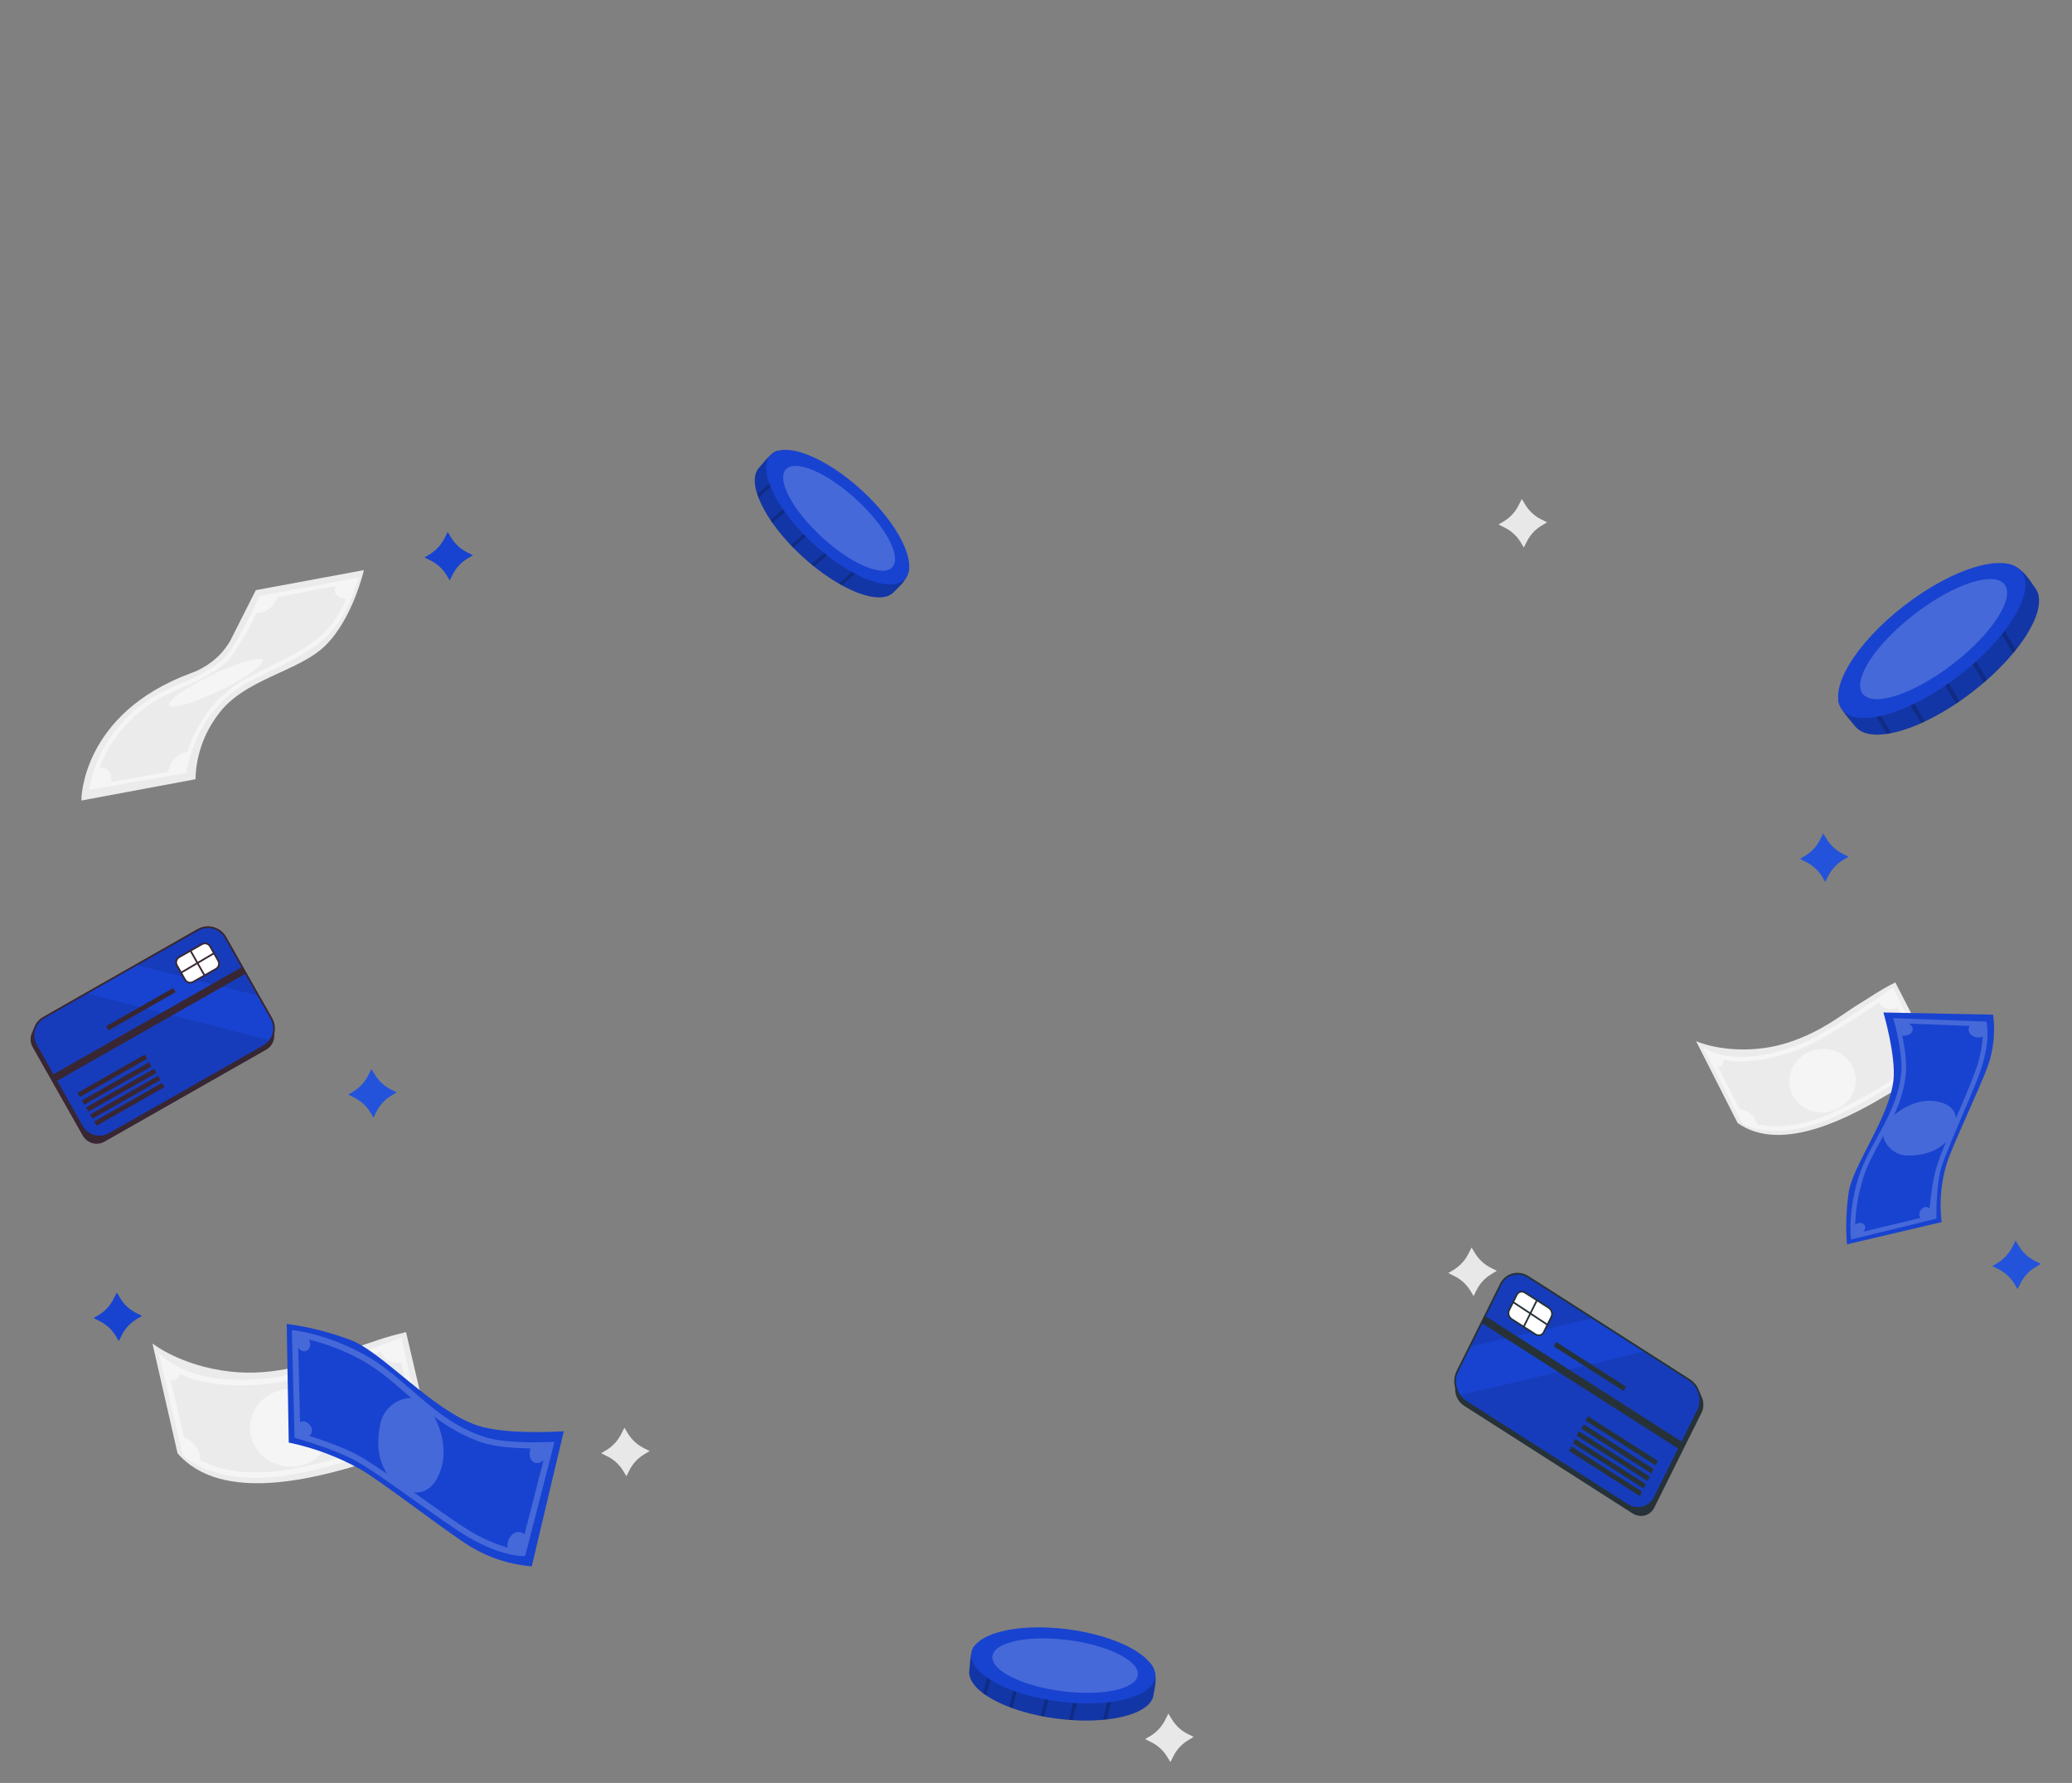 <svg width="1196" height="1029" viewBox="0 0 1196 1029" fill="none" xmlns="http://www.w3.org/2000/svg">
<rect x="0" y="0" width="1196" height="1029" fill="#808080" stroke="none"/>
<g clip-path="url(#clip0_9213_6531)">
<path d="M1174.67 339.241C1183.39 350.433 1166.79 377.524 1138.22 399.543C1109.65 421.562 1079.46 430.34 1070.77 419.05C1068.76 416.466 1060.63 407.809 1061.12 403.761C1062.76 390.423 1084.77 375.842 1106.71 358.919C1127.13 343.167 1146.2 322.733 1159.54 325.488C1167.65 327.268 1172.2 336.071 1174.67 339.241Z" fill="#1843D0"/>
<path opacity="0.2" d="M1159.54 325.586C1169.51 328.951 1171.56 335.34 1174.67 339.241C1177.78 343.143 1177.66 349.653 1174.67 357.042C1174.33 357.944 1173.92 358.846 1173.47 359.773C1170.79 365.194 1167.51 370.297 1163.68 374.988C1163.17 375.671 1162.6 376.33 1162.04 377.012C1157.44 382.481 1152.43 387.6 1147.06 392.326L1145.17 393.959C1142.99 395.837 1140.69 397.715 1138.32 399.543C1135.94 401.372 1133.57 403.103 1131.17 404.737C1130.51 405.225 1129.8 405.688 1129.14 406.151C1123.42 409.973 1117.43 413.38 1111.21 416.344C1110.46 416.734 1109.72 417.051 1109.01 417.393C1103.49 419.936 1097.7 421.85 1091.75 423.099C1090.87 423.294 1090.01 423.44 1089.16 423.562C1080.76 424.805 1074.2 423.562 1070.84 419.148C1068.69 416.368 1060.49 408.297 1061.2 403.884C1062.48 398.666 1065.2 393.91 1069.05 390.155C1069.59 389.546 1070.18 388.936 1070.79 388.302C1079.63 379.182 1093.32 369.404 1106.78 359.041C1122.67 346.849 1140.5 331.755 1153.79 327.025C1154.59 326.731 1155.41 326.479 1156.24 326.269C1157.32 325.961 1158.43 325.733 1159.54 325.586V325.586Z" fill="black"/>
<g opacity="0.2">
<path d="M1069.5 386.303L1070.72 388.302L1091.68 423.099C1090.8 423.294 1089.94 423.44 1089.08 423.562L1068.98 390.107L1067.41 387.668L1069.5 386.303Z" fill="black"/>
</g>
<g opacity="0.2">
<path d="M1089.55 380.498L1111.14 416.343C1110.38 416.733 1109.65 417.05 1108.94 417.391L1087.44 381.742L1089.55 380.498Z" fill="black"/>
</g>
<g opacity="0.2">
<path d="M1126.54 358.406L1146.98 392.349L1145.1 393.983L1124.44 359.65L1126.54 358.406Z" fill="black"/>
</g>
<g opacity="0.2">
<path d="M1109.35 368.672L1131.09 404.736C1130.43 405.224 1129.72 405.687 1129.06 406.15L1107.22 369.915L1109.35 368.672Z" fill="black"/>
</g>
<g opacity="0.2">
<path d="M1143.73 341.947L1163.61 374.988C1163.09 375.671 1162.53 376.329 1161.97 377.012L1141.62 343.215L1143.73 341.947Z" fill="black"/>
</g>
<path d="M1130.81 389.95C1159.36 367.923 1175.45 340.996 1166.75 329.806C1158.05 318.616 1127.85 327.401 1099.29 349.428C1070.74 371.454 1054.65 398.382 1063.35 409.571C1072.05 420.761 1102.25 411.976 1130.81 389.95Z" fill="#1843D0"/>
<path opacity="0.2" d="M1127.27 383.186C1149.86 365.753 1163.2 345.208 1157.04 337.297C1150.89 329.387 1127.59 337.106 1104.99 354.54C1082.39 371.973 1069.06 392.518 1075.21 400.429C1081.36 408.339 1104.67 400.62 1127.27 383.186Z" fill="white"/>
</g>
<g clip-path="url(#clip2_9213_6531)">
<path d="M665.865 978.067C664.437 989.59 639.151 995.65 609.867 991.843C580.582 988.037 558.022 975.634 559.521 964.069C559.854 961.411 560.155 951.696 562.78 949.638C571.447 942.871 592.629 947.181 615.123 950.094C636.06 952.805 658.927 952.028 665.06 961.349C668.723 967.071 666.267 974.801 665.865 978.067Z" fill="#1843D0"/>
<path opacity="0.2" d="M665.003 961.406C668.827 969.123 666.322 974.01 665.865 978.068C665.409 982.126 661.571 985.821 655.567 988.366C654.846 988.69 654.083 988.971 653.292 989.251C648.603 990.834 643.747 991.885 638.818 992.383C638.125 992.48 637.418 992.535 636.697 992.604C630.867 993.102 625.005 993.163 619.161 992.787L617.124 992.64C614.776 992.465 612.357 992.218 609.924 991.901C607.49 991.584 605.113 991.21 602.779 990.766C602.114 990.665 601.435 990.522 600.784 990.407C595.26 989.306 589.821 987.808 584.509 985.926C583.843 985.712 583.235 985.47 582.626 985.256C577.959 983.531 573.498 981.286 569.33 978.562C568.706 978.165 568.125 977.753 567.559 977.327C561.976 973.184 558.896 968.665 559.507 964.169C559.867 961.313 559.787 951.894 562.752 949.751C566.512 947.475 570.84 946.3 575.246 946.36C575.91 946.319 576.603 946.307 577.324 946.295C587.719 946.137 601.301 948.405 615.095 950.207C631.35 952.355 650.404 953.944 660.839 958.906C661.474 959.201 662.093 959.528 662.694 959.887C663.5 960.336 664.272 960.844 665.003 961.406V961.406Z" fill="black"/>
<g opacity="0.2">
<path d="M577.73 944.385L577.282 946.25L569.287 978.518C568.664 978.12 568.083 977.709 567.516 977.283L575.232 946.288L575.735 943.97L577.73 944.385Z" fill="black"/>
</g>
<g opacity="0.2">
<path d="M592.699 952.639L584.466 985.882C583.801 985.668 583.193 985.426 582.584 985.213L590.761 952.139L592.699 952.639Z" fill="black"/>
</g>
<g opacity="0.2">
<path d="M626.903 961.282L619.105 992.758L617.068 992.611L624.965 960.782L626.903 961.282Z" fill="black"/>
</g>
<g opacity="0.2">
<path d="M611.011 957.267L602.737 990.721C602.072 990.621 601.392 990.478 600.742 990.363L609.058 956.753L611.011 957.267Z" fill="black"/>
</g>
<g opacity="0.2">
<path d="M646.378 961.711L638.776 992.339C638.083 992.437 637.376 992.491 636.655 992.56L644.426 961.226L646.378 961.711Z" fill="black"/>
</g>
<path d="M611.125 982.001C640.403 985.793 665.301 979.533 666.735 968.02C668.169 956.506 645.597 944.1 616.319 940.308C587.041 936.517 562.144 942.777 560.71 954.29C559.275 965.803 581.847 978.21 611.125 982.001Z" fill="#1843D0"/>
<path opacity="0.2" d="M612.987 976.037C636.159 979.038 655.767 974.872 656.781 966.733C657.795 958.594 639.831 949.563 616.659 946.562C593.486 943.561 573.879 947.727 572.865 955.866C571.851 964.005 589.814 973.036 612.987 976.037Z" fill="white"/>
</g>
<g clip-path="url(#clip3_9213_6531)">
<path d="M515.955 341.65C508.213 350.149 484.366 340.662 462.939 320.986C441.512 301.309 430.396 278.459 438.138 269.961C439.943 268.005 445.844 260.352 449.02 260.162C459.891 259.597 474.52 275.125 490.977 290.244C506.319 304.282 525.198 316.68 524.808 327.694C524.546 334.389 518.161 339.229 515.955 341.65Z" fill="#1843D0"/>
<path opacity="0.2" d="M524.807 327.694C523.484 336.09 518.722 338.611 515.954 341.65C513.187 344.689 508.052 345.471 501.77 344.106C500.975 343.96 500.189 343.772 499.415 343.541C494.729 342.137 490.214 340.213 485.955 337.804C485.307 337.568 484.733 337.126 484.107 336.771C479.135 333.868 474.387 330.597 469.9 326.986L468.279 325.677C466.488 324.201 464.669 322.629 462.876 320.984C461.084 319.338 459.444 317.622 457.781 316.023L456.376 314.582C452.554 310.558 449.021 306.266 445.805 301.738L444.68 300.104C441.902 296.071 439.592 291.732 437.794 287.171C437.521 286.481 437.279 285.823 437.061 285.153C434.927 278.638 435.119 273.224 438.1 269.947C440.041 267.851 445.355 260.195 448.99 260.13C453.313 260.451 457.46 261.966 460.974 264.505L462.663 265.628C471.054 271.392 480.787 280.956 490.896 290.236C502.809 301.187 517.216 313.301 522.817 323.255C523.153 323.843 523.458 324.447 523.731 325.065C524.159 325.911 524.519 326.79 524.807 327.694V327.694Z" fill="black"/>
<g opacity="0.2">
<path d="M464.174 264.366L462.751 265.619L437.838 287.167C437.565 286.476 437.323 285.818 437.106 285.149L461.025 264.482L462.888 262.885L464.174 264.366Z" fill="black"/>
</g>
<g opacity="0.2">
<path d="M471.517 279.553L445.822 301.807L444.697 300.173L470.218 278.109L471.517 279.553Z" fill="black"/>
</g>
<g opacity="0.2">
<path d="M494.179 305.965L469.9 326.985L468.279 325.676L492.854 304.363L494.179 305.965Z" fill="black"/>
</g>
<g opacity="0.2">
<path d="M483.635 293.679L457.818 316.036L456.413 314.595L482.384 292.104L483.635 293.679Z" fill="black"/>
</g>
<g opacity="0.2">
<path d="M509.599 317.373L485.955 337.803C485.307 337.566 484.734 337.125 484.108 336.77L508.309 315.848L509.599 317.373Z" fill="black"/>
</g>
<path d="M522.339 334.11C514.597 342.608 490.938 333.527 469.499 313.826C448.06 294.124 436.955 271.3 444.716 262.808C452.477 254.316 476.11 263.409 497.556 283.092C519.002 302.775 530.101 325.555 522.339 334.11Z" fill="#1843D0"/>
<path opacity="0.2" d="M515.069 327.342C509.605 333.34 491.406 325.578 474.444 310C457.482 294.421 448.172 276.913 453.637 270.915C459.102 264.917 477.301 272.68 494.282 288.265C511.262 303.85 520.553 321.351 515.069 327.342Z" fill="white"/>
</g>
<g clip-path="url(#clip4_9213_6531)">
<path d="M1119 615.485C1119 615.485 1106.5 621.703 1090.15 631.387C1070.23 643.264 1029.21 666.597 1003 648.16L979 600.888C979 600.888 994.401 607.977 1017.84 604.914C1038.76 602.194 1055.49 591.141 1063.02 586.058C1066.12 583.991 1070.09 581.208 1073.23 579.312C1078.5 576.203 1084.82 571.539 1094.02 567L1119 615.485Z" fill="#EBEBEB"/>
<path d="M1055.16 641.768C1065.62 639.928 1072.69 630.362 1070.95 620.401C1069.21 610.439 1059.32 603.854 1048.86 605.693C1038.4 607.533 1031.33 617.099 1033.07 627.061C1034.81 637.022 1044.7 643.607 1055.16 641.768Z" fill="#F5F5F5"/>
<path d="M1005.68 648.409L1005.99 648.595C1006.76 649.061 1025.47 659.741 1058.81 644.522C1071.26 638.828 1083.24 632.127 1094.61 624.485C1101.83 619.821 1107.01 616.386 1112.77 614.863L1114.32 614.458L1092.74 569.969L1091.51 570.839C1091.16 571.088 1055.97 595.633 1040.29 602.069C1027.9 607.183 1004.3 614.505 986.545 606.344L983.137 604.789L1005.68 648.409ZM1041.22 604.463C1052.55 599.8 1073.14 586.384 1084.6 578.627C1085.67 580.273 1087.28 581.482 1089.16 582.032C1091.24 582.61 1093.46 582.354 1095.36 581.317L1107.18 605.676C1106.23 606.07 1105.38 606.677 1104.7 607.451C1104.02 608.224 1103.53 609.143 1103.26 610.137C1102.77 612.056 1102.88 614.079 1103.57 615.935C1100.47 617.645 1097.11 619.79 1093.22 622.324C1081.96 629.907 1070.1 636.547 1057.75 642.175C1041.01 649.823 1028.18 650.554 1020.37 649.823C1018.33 649.636 1016.3 649.309 1014.31 648.844C1013.72 646.557 1012.45 644.504 1010.66 642.96C1008.88 641.416 1006.67 640.454 1004.33 640.201L991.736 615.857C993.022 615.749 994.71 614.971 995.036 611.707C1011.68 614.863 1030.47 608.862 1041.14 604.463H1041.22Z" fill="#F5F5F5"/>
</g>
<g clip-path="url(#clip5_9213_6531)">
<path d="M1150.46 585.6C1151.78 595.448 1150.8 605.47 1147.57 614.869C1143.2 627.238 1126.88 661.272 1123.79 671.256C1120.4 682.269 1119.36 693.873 1120.74 705.315L1066.1 718.164C1065.3 708.079 1065.65 697.935 1067.15 687.929C1069.66 672.284 1090.52 644.915 1092.94 623.431C1094.5 609.533 1087.15 584.35 1087.15 584.35L1150.46 585.6Z" fill="#1843D0"/>
<g opacity="0.2">
<path d="M1117.71 703.33C1117.72 703.144 1117.39 684.046 1120.55 674.003C1122.75 666.911 1127.86 654.976 1132.8 643.421C1136.51 634.701 1140.09 626.413 1142.28 620.464C1149.31 601.45 1146.86 591.051 1146.75 590.621L1146.51 589.612L1092.82 587.628L1093.32 589.439C1093.42 589.597 1098.52 608.31 1097.45 619.193C1096.03 633.683 1089.63 645.331 1083.46 656.601C1079.04 664.66 1074.88 672.284 1072.36 680.854C1070.11 688.477 1068.74 696.331 1068.26 704.265C1068.06 707.438 1068.06 710.622 1068.29 713.794L1068.45 715.362L1117.71 703.33ZM1100.11 619.433C1100.74 612.949 1099.37 604.164 1098.02 597.646C1099.71 597.88 1101.42 597.5 1102.84 596.574C1104.85 594.541 1104.16 592.258 1101.98 590.761L1136.87 592.104L1136.75 592.352C1134.71 596.937 1140.65 600.061 1144.46 598.251C1144.45 598.372 1144.44 598.493 1144.45 598.615C1143.93 605.763 1142.34 612.794 1139.75 619.477C1137.58 625.364 1134.06 633.599 1130.32 642.322C1129.9 643.329 1129.46 644.33 1129.04 645.323C1128.56 640.611 1124.87 636.205 1115.68 635.405C1107.18 634.681 1098.75 638.841 1093.23 643.598C1096.89 635.982 1099.23 627.801 1100.16 619.402L1100.11 619.433ZM1074.91 681.579C1077.35 673.288 1081.45 665.805 1085.74 657.913L1086.98 655.66C1087.75 658.803 1089.54 661.605 1092.05 663.638C1094.57 665.67 1097.69 666.82 1100.93 666.911C1107.9 666.941 1117.03 665.522 1123.24 659.062C1120.98 664.614 1119.04 669.615 1117.87 673.334C1115.67 680.418 1114.41 691.129 1113.81 697.467C1113.51 697.182 1113.16 696.96 1112.77 696.815C1112.39 696.67 1111.98 696.604 1111.57 696.621C1111.16 696.639 1110.75 696.74 1110.38 696.918C1110.01 697.095 1109.68 697.347 1109.41 697.656C1108.12 698.805 1107.12 701.232 1108.45 702.678L1108.68 702.848L1075.54 710.878C1078.71 707.24 1074.31 703.977 1070.83 706.945C1071.13 698.339 1072.52 689.805 1074.96 681.548L1074.91 681.579Z" fill="white"/>
</g>
</g>
<g clip-path="url(#clip6_9213_6531)">
<path d="M249.629 833.942C249.629 833.942 232.986 837.674 210.746 844.4C183.619 852.664 128.099 868.408 102.473 838.734L87.999 775.365C87.999 775.365 104.16 788.34 132.854 791.59C158.436 794.5 181.558 786.263 191.987 782.424C196.272 780.873 201.783 778.703 206.086 777.392C213.25 775.239 222.104 771.54 234.374 768.846L249.629 833.942Z" fill="#EBEBEB"/>
<path d="M166.214 846.463C179.158 847.35 190.366 838.035 191.248 825.657C192.131 813.28 182.354 802.527 169.41 801.64C156.467 800.752 145.259 810.067 144.377 822.445C143.494 834.822 153.271 845.575 166.214 846.463Z" fill="#F5F5F5"/>
<path d="M105.466 839.791L105.797 840.109C106.577 840.892 125.589 859.116 169.614 850.799C186.065 847.682 202.241 843.223 217.984 837.468C227.922 834.038 235.072 831.468 242.355 831.35L244.311 831.324L231.843 771.893L230.135 772.57C229.639 772.761 180.671 791.644 160.18 794.696C143.975 797.141 113.837 798.919 95.202 783.973L91.621 781.118L105.466 839.791ZM160.703 797.932C175.508 795.71 203.884 785.789 219.769 779.923C220.571 782.311 222.248 784.298 224.459 785.479C226.669 786.659 229.247 786.945 231.666 786.277L238.409 818.733C237.173 818.934 235.997 819.415 234.972 820.142C233.947 820.869 233.099 821.821 232.494 822.926C231.35 825.069 230.88 827.51 231.147 829.924C226.968 831.049 222.348 832.615 216.988 834.488C201.401 840.208 185.376 844.626 169.077 847.698C146.962 851.88 131.538 848.975 122.478 845.802C120.123 844.98 117.826 843.996 115.605 842.858C115.581 839.96 114.68 837.141 113.024 834.777C111.367 832.414 109.033 830.617 106.332 829.627L98.565 796.897C100.117 797.164 102.33 796.731 103.699 792.943C122.603 801.625 146.546 799.981 160.703 797.932Z" fill="#F5F5F5"/>
</g>
<g clip-path="url(#clip7_9213_6531)">
<path d="M306.94 904.008C294.391 903.004 282.248 899.089 271.476 892.573C257.357 883.843 219.594 854.521 208.082 848.012C195.145 840.783 181.18 835.572 166.669 832.56L165.491 764.047C178.186 765.778 190.646 768.934 202.635 773.454C221.333 780.774 249.611 814.017 275.533 822.689C292.337 828.368 325.425 826.031 325.425 826.031L306.94 904.008Z" fill="#1843D0"/>
<g opacity="0.2">
<path d="M170.03 829.777L171.267 830.144C171.498 830.144 194.001 836.654 205.629 843.26C213.819 847.896 227.224 857.418 240.185 866.632C250.017 873.624 259.307 880.153 266.068 884.537C287.721 898.329 301.242 898.058 301.821 898.058H303.115L320.094 832.095L317.718 832.23C317.467 832.23 292.936 833.602 279.763 829.352C262.224 823.712 249.514 812.683 237.268 802.001C228.48 794.391 220.193 787.186 210.226 781.759C201.347 776.917 191.944 773.106 182.199 770.401C178.33 769.283 174.386 768.444 170.397 767.89L168.466 767.658L170.03 829.777ZM278.7 832.675C286.523 835.186 297.784 835.843 306.225 835.939C305.523 837.961 305.571 840.169 306.36 842.159C308.292 845.172 311.344 844.94 313.778 842.642L302.768 885.484L302.497 885.252C297.359 881.505 291.893 888.014 293.11 893.21L292.666 893.094C283.892 890.487 275.558 886.58 267.942 881.505C261.239 877.236 251.987 870.669 242.194 863.696L238.833 861.301C244.782 861.977 251.253 858.577 254.691 847.432C257.878 837.117 254.981 825.567 250.577 817.454C258.994 824.072 268.47 829.218 278.604 832.675H278.7ZM208.43 784.811C218.088 790.064 226.2 797.134 234.834 804.648C235.665 805.343 236.476 806.058 237.288 806.772C233.207 806.904 229.281 808.363 226.105 810.929C222.929 813.495 220.677 817.027 219.691 820.989C217.759 829.604 217.103 841.309 223.554 850.716C217.219 846.466 211.559 842.603 207.252 840.227C199.081 835.591 186.159 831.149 178.471 828.638C179.302 828.05 179.867 827.159 180.044 826.157C180.221 825.155 179.996 824.124 179.418 823.287C178.336 821.356 175.555 819.424 173.469 820.757L173.198 820.969L172.136 777.818C175.864 782.666 181.021 778.147 178.278 773.047C188.789 775.668 198.921 779.622 208.43 784.811V784.811Z" fill="white"/>
</g>
</g>
<g clip-path="url(#clip8_9213_6531)">
<path d="M46.958 462.022C46.958 462.022 46.434 411.923 110.551 388.379C113 387.512 115.355 386.398 117.58 385.054C123.999 381.409 129.319 376.096 132.98 369.673C139.064 357.722 147.666 340.594 147.666 340.594L210.042 329.043C210.042 329.043 203.748 356.754 187.97 372.408C172.193 388.063 140.491 391.577 125.426 413.018C117.542 423.655 113.144 436.483 112.838 449.734L46.958 462.022Z" fill="#EBEBEB"/>
<path d="M151.694 381.645C151.296 384.927 138.812 393.133 123.832 399.992C108.852 406.852 97.06 409.755 97.459 406.473C97.858 403.191 110.341 394.963 125.322 388.125C140.302 381.287 152.093 378.362 151.694 381.645Z" fill="#F5F5F5"/>
<path d="M149.617 343.96L149.365 344.57C144.918 355.105 139.547 365.224 133.315 374.806C128.846 381.286 125.741 383.222 120.097 386.61L116.509 388.714C113.129 390.618 109.624 392.291 106.019 393.722C98.046 397.151 88.164 401.423 80.212 407.945L80.024 408.093C79.793 408.261 56.945 425.073 51.742 454.109L51.427 455.856L107.802 446.093L107.907 445.167C107.907 444.809 112.103 409.502 144.854 392.838C148.736 390.86 152.365 389.072 155.764 387.388C182.578 374.153 195.922 367.568 206.412 335.291L207.062 333.334L149.617 343.96ZM154.757 385.179C151.358 386.862 147.708 388.672 143.847 390.65C121.608 401.991 112.082 421.622 108.18 433.91C105.344 434.375 102.738 435.755 100.754 437.839C98.77 439.923 97.518 442.599 97.186 445.461L64.141 451.227C65.148 443.946 59.945 442.915 57.427 442.81C62.449 429.976 70.757 418.698 81.513 410.113C89.297 403.695 99.095 399.445 106.984 396.057C110.715 394.579 114.34 392.843 117.831 390.86C119.132 390.039 120.307 389.324 121.398 388.756C127.126 385.263 130.587 383.159 135.35 376.258C140.102 369.131 144.31 361.654 147.939 353.891C150.645 353.891 156.939 352.86 160.338 344.528L193.824 338.3C192.858 340.404 192.145 344.612 199.95 345.748C190.257 367.568 177.396 373.985 154.757 385.179Z" fill="#F5F5F5"/>
</g>
<g clip-path="url(#clip9_9213_6531)">
<path d="M1052.43 481L1054.4 484.248C1056.62 487.896 1059.81 490.846 1063.62 492.762L1067 494.429L1063.75 496.404C1060.11 498.605 1057.17 501.803 1055.28 505.621L1053.57 509L1051.64 505.752C1049.4 502.152 1046.19 499.261 1042.38 497.414L1039 495.702L1042.25 493.771C1045.93 491.472 1048.89 488.168 1050.76 484.248L1052.43 481Z" fill="#2353DB"/>
</g>
<g clip-path="url(#clip10_9213_6531)">
<path d="M258.429 307L260.404 310.248C262.615 313.896 265.809 316.846 269.621 318.762L273 320.429L269.752 322.404C266.107 324.605 263.167 327.803 261.282 331.621L259.57 335L257.639 331.752C255.404 328.152 252.193 325.261 248.379 323.414L245 321.702L248.248 319.771C251.934 317.472 254.888 314.168 256.762 310.248L258.429 307Z" fill="#1843D0"/>
</g>
<g clip-path="url(#clip11_9213_6531)">
<path d="M214.429 617L216.404 620.248C218.615 623.896 221.809 626.846 225.621 628.762L229 630.429L225.752 632.404C222.107 634.605 219.167 637.803 217.282 641.621L215.57 645L213.639 641.752C211.404 638.152 208.193 635.261 204.379 633.414L201 631.702L204.248 629.771C207.934 627.472 210.888 624.168 212.762 620.248L214.429 617Z" fill="#2353DB"/>
</g>
<g clip-path="url(#clip12_9213_6531)">
<path d="M1163.43 716L1165.4 719.248C1167.62 722.896 1170.81 725.846 1174.62 727.762L1178 729.429L1174.75 731.404C1171.11 733.605 1168.17 736.803 1166.28 740.621L1164.57 744L1162.64 740.752C1160.4 737.152 1157.19 734.261 1153.38 732.414L1150 730.702L1153.25 728.771C1156.93 726.472 1159.89 723.168 1161.76 719.248L1163.43 716Z" fill="#2353DB"/>
</g>
<g clip-path="url(#clip13_9213_6531)">
<path d="M67.43 746L69.404 749.248C71.615 752.896 74.809 755.846 78.621 757.762L82 759.429L78.752 761.404C75.107 763.605 72.168 766.803 70.282 770.621L68.57 774L66.639 770.752C64.404 767.152 61.193 764.261 57.379 762.414L54 760.702L57.248 758.771C60.934 756.472 63.888 753.168 65.762 749.248L67.43 746Z" fill="#1843D0"/>
</g>
<g clip-path="url(#clip14_9213_6531)">
<path d="M878.429 288L880.404 291.248C882.615 294.896 885.809 297.846 889.621 299.762L893 301.429L889.752 303.404C886.107 305.605 883.167 308.803 881.282 312.621L879.57 316L877.639 312.752C875.404 309.152 872.193 306.261 868.379 304.414L865 302.702L868.248 300.771C871.934 298.472 874.888 295.168 876.762 291.248L878.429 288Z" fill="#E8E8E8"/>
</g>
<g clip-path="url(#clip15_9213_6531)">
<path d="M360.429 824L362.404 827.248C364.615 830.896 367.809 833.846 371.621 835.762L375 837.429L371.752 839.404C368.107 841.605 365.167 844.803 363.282 848.621L361.57 852L359.639 848.752C357.404 845.152 354.193 842.261 350.379 840.414L347 838.702L350.248 836.771C353.934 834.472 356.888 831.168 358.762 827.248L360.429 824Z" fill="#E8E8E8"/>
</g>
<g clip-path="url(#clip16_9213_6531)">
<path d="M674.429 989L676.404 992.248C678.615 995.896 681.809 998.846 685.621 1000.76L689 1002.43L685.752 1004.4C682.107 1006.6 679.167 1009.8 677.282 1013.62L675.57 1017L673.639 1013.75C671.404 1010.15 668.193 1007.26 664.379 1005.41L661 1003.7L664.248 1001.77C667.934 999.472 670.888 996.168 672.762 992.248L674.429 989Z" fill="#E8E8E8"/>
</g>
<g clip-path="url(#clip17_9213_6531)">
<path d="M849.429 720L851.404 723.248C853.615 726.896 856.809 729.846 860.621 731.762L864 733.429L860.752 735.404C857.107 737.605 854.167 740.803 852.282 744.621L850.57 748L848.639 744.752C846.404 741.152 843.193 738.261 839.379 736.414L836 734.702L839.248 732.771C842.934 730.472 845.888 727.168 847.762 723.248L849.429 720Z" fill="#E8E8E8"/>
</g>
<g clip-path="url(#clip18_9213_6531)">
<path d="M868.3 742.517L840.998 797.323C838.627 802.083 840.446 808.332 845.062 811.282L942.234 873.377C946.85 876.326 952.514 874.858 954.885 870.098L982.187 815.293C984.558 810.533 982.739 804.284 978.123 801.334L880.951 739.239C876.336 736.29 870.672 737.758 868.3 742.517Z" fill="#263238"/>
<path d="M980.16 813.914L955.11 864.21C954.401 865.64 953.425 866.881 952.238 867.863C951.051 868.845 949.677 869.548 948.195 869.932C946.712 870.316 945.15 870.373 943.598 870.101C942.047 869.828 940.536 869.23 939.152 868.342L846.348 809.042C844.841 808.088 843.52 806.805 842.477 805.284C841.061 803.248 840.189 800.859 839.967 798.406C839.745 795.952 840.182 793.538 841.224 791.455L848.27 777.332L866.286 741.143C866.997 739.715 867.974 738.475 869.161 737.495C870.348 736.514 871.721 735.812 873.203 735.428C874.685 735.045 876.246 734.987 877.798 735.258C879.349 735.53 880.86 736.125 882.244 737.011L919.478 760.801L947.16 778.487L975.009 796.307C976.396 797.189 977.629 798.344 978.638 799.707C979.647 801.069 980.413 802.612 980.892 804.248C981.37 805.883 981.551 807.578 981.426 809.237C981.3 810.895 980.87 812.485 980.16 813.914V813.914Z" fill="#1843D0"/>
<path opacity="0.1" d="M919.447 760.815L848.243 777.333L866.286 741.143C866.997 739.715 867.974 738.475 869.161 737.495C870.348 736.514 871.721 735.812 873.203 735.428C874.685 735.045 876.246 734.987 877.798 735.258C879.349 735.53 880.86 736.125 882.244 737.011L919.447 760.815Z" fill="black"/>
<path opacity="0.1" d="M980.16 813.915L955.11 864.211C954.401 865.641 953.425 866.883 952.238 867.865C951.051 868.847 949.677 869.55 948.195 869.933C946.712 870.317 945.15 870.375 943.598 870.102C942.047 869.829 940.536 869.231 939.152 868.344L846.348 809.044C844.841 808.089 843.52 806.806 842.477 805.285L949.322 779.932L975.031 796.36C977.815 798.144 979.918 800.993 980.879 804.283C981.84 807.572 981.581 811.036 980.16 813.915V813.915Z" fill="black"/>
<path d="M875.518 747.247L871.094 756.126C870.208 757.904 870.888 760.239 872.613 761.341L886.335 770.11C888.059 771.212 890.176 770.663 891.061 768.885L895.485 760.006C896.371 758.227 895.691 755.892 893.966 754.79L880.244 746.022C878.52 744.92 876.404 745.468 875.518 747.247Z" fill="white" stroke="#263238" stroke-linecap="round" stroke-linejoin="round"/>
<path d="M873.394 751.488L893.21 764.563" stroke="#263238" stroke-linecap="round" stroke-linejoin="round"/>
<path d="M879.506 765.748L887.152 750.434" stroke="#263238" stroke-linecap="round" stroke-linejoin="round"/>
<path d="M947.81 860.876L946.486 863.445L905.73 837.398L907.028 834.81L947.81 860.876Z" fill="#263238"/>
<path d="M950.045 856.531L948.728 859.096L907.923 833.019L909.205 830.438L950.045 856.531Z" fill="#263238"/>
<path d="M952.291 852.192L950.963 854.752L910.104 828.636L911.394 826.052L952.291 852.192Z" fill="#263238"/>
<path d="M954.53 847.837L953.202 850.397L912.877 824.626L914.159 822.045L954.53 847.837Z" fill="#263238"/>
<path d="M956.947 843.147L955.619 845.707L915.234 819.902L916.523 817.317L956.947 843.147Z" fill="#263238"/>
<path d="M938.575 800.29L937.247 802.85L896.861 777.044L898.151 774.46L938.575 800.29Z" fill="#263238"/>
<path d="M857.225 759.494L855.208 763.543L969.011 836.265L971.028 832.216L857.225 759.494Z" fill="#263238"/>
<path d="M980.16 813.914L955.11 864.21C954.401 865.64 953.425 866.881 952.238 867.863C951.051 868.845 949.677 869.548 948.195 869.932C946.712 870.316 945.15 870.373 943.598 870.101C942.047 869.828 940.536 869.23 939.152 868.342L846.348 809.042C844.841 808.088 843.52 806.805 842.477 805.284C841.061 803.248 840.189 800.859 839.967 798.406C839.745 795.952 840.182 793.538 841.224 791.455L848.27 777.332L866.286 741.143C866.997 739.715 867.974 738.475 869.161 737.495C870.348 736.514 871.721 735.812 873.203 735.428C874.685 735.045 876.246 734.987 877.798 735.258C879.349 735.53 880.86 736.125 882.244 737.011L919.478 760.801L947.16 778.487L975.009 796.307C976.396 797.189 977.629 798.344 978.638 799.707C979.647 801.069 980.413 802.612 980.892 804.248C981.37 805.883 981.551 807.578 981.426 809.237C981.3 810.895 980.87 812.485 980.16 813.914V813.914Z" stroke="#263238" stroke-linecap="round" stroke-linejoin="round"/>
</g>
<g clip-path="url(#clip19_9213_6531)">
<path d="M128.216 542.157L157.125 593.215C159.636 597.649 158.078 603.288 153.646 605.809L60.341 658.883C55.909 661.404 50.281 659.852 47.77 655.418L18.862 604.36C16.351 599.926 17.908 594.287 22.34 591.766L115.645 538.692C120.077 536.171 125.705 537.723 128.216 542.157Z" fill="#382633"/>
<path d="M20.805 603.176L47.329 650.033C48.081 651.365 49.087 652.535 50.292 653.475C51.496 654.416 52.874 655.109 54.348 655.515C55.821 655.921 57.36 656.031 58.877 655.84C60.394 655.649 61.858 655.16 63.187 654.401L152.297 603.716C153.744 602.9 154.997 601.778 155.966 600.428C157.284 598.622 158.052 596.473 158.18 594.242C158.307 592.01 157.787 589.789 156.683 587.848L149.224 574.69L130.147 540.977C129.394 539.646 128.387 538.478 127.182 537.539C125.978 536.599 124.6 535.907 123.127 535.501C121.655 535.095 120.116 534.985 118.6 535.175C117.084 535.365 115.619 535.852 114.29 536.609L78.537 556.943L51.957 572.06L25.217 587.292C23.886 588.045 22.715 589.054 21.773 590.261C20.831 591.467 20.135 592.847 19.725 594.323C19.315 595.798 19.2 597.339 19.385 598.858C19.57 600.377 20.053 601.844 20.805 603.176V603.176Z" fill="#1843D0"/>
<path opacity="0.1" d="M78.569 556.956L149.251 574.693L130.147 540.977C129.394 539.646 128.387 538.478 127.182 537.539C125.978 536.599 124.6 535.907 123.127 535.501C121.655 535.095 120.116 534.984 118.6 535.175C117.084 535.365 115.619 535.852 114.29 536.609L78.569 556.956Z" fill="black"/>
<path opacity="0.1" d="M20.805 603.177L47.33 650.034C48.081 651.366 49.087 652.536 50.292 653.477C51.496 654.418 52.874 655.111 54.348 655.517C55.821 655.922 57.36 656.033 58.877 655.842C60.394 655.65 61.858 655.161 63.187 654.402L152.297 603.717C153.744 602.902 154.997 601.78 155.966 600.43L49.883 573.298L25.197 587.34C22.524 588.865 20.562 591.388 19.739 594.356C18.916 597.323 19.299 600.495 20.805 603.177V603.177Z" fill="black"/>
<path d="M121.29 546.205L125.974 554.477C126.912 556.133 126.33 558.24 124.674 559.182L111.498 566.677C109.842 567.619 107.739 567.039 106.801 565.382L102.118 557.11C101.18 555.454 101.762 553.347 103.417 552.405L116.594 544.91C118.249 543.968 120.352 544.548 121.29 546.205Z" fill="white" stroke="#382633" stroke-linecap="round" stroke-linejoin="round"/>
<path d="M123.539 550.158L104.526 561.357" stroke="#382633" stroke-linecap="round" stroke-linejoin="round"/>
<path d="M118.054 562.95L109.96 548.682" stroke="#382633" stroke-linecap="round" stroke-linejoin="round"/>
<path d="M54.388 647.26L55.787 649.655L94.921 627.391L93.547 624.98L54.388 647.26Z" fill="#382633"/>
<path d="M52.027 643.211L53.418 645.602L92.599 623.313L91.242 620.908L52.027 643.211Z" fill="#382633"/>
<path d="M49.656 639.164L51.057 641.551L90.29 619.229L88.924 616.821L49.656 639.164Z" fill="#382633"/>
<path d="M47.29 635.105L48.692 637.492L87.412 615.465L86.054 613.061L47.29 635.105Z" fill="#382633"/>
<path d="M44.736 630.733L46.138 633.12L84.917 611.063L83.551 608.655L44.736 630.733Z" fill="#382633"/>
<path d="M61.218 592.287L62.62 594.674L101.398 572.618L100.033 570.21L61.218 592.287Z" fill="#382633"/>
<path d="M139.747 558.072L141.883 561.844L32.609 624.001L30.474 620.229L139.747 558.072Z" fill="#382633"/>
<path d="M20.805 603.176L47.329 650.033C48.081 651.365 49.087 652.535 50.292 653.475C51.496 654.416 52.874 655.109 54.348 655.515C55.821 655.921 57.36 656.031 58.877 655.84C60.394 655.649 61.858 655.16 63.187 654.401L152.297 603.716C153.744 602.9 154.997 601.778 155.966 600.428C157.284 598.622 158.052 596.473 158.18 594.242C158.307 592.01 157.787 589.789 156.683 587.848L149.224 574.69L130.147 540.977C129.394 539.646 128.387 538.478 127.182 537.539C125.978 536.599 124.6 535.907 123.127 535.501C121.655 535.095 120.116 534.985 118.6 535.175C117.084 535.365 115.619 535.852 114.29 536.609L78.537 556.943L51.957 572.06L25.217 587.292C23.886 588.045 22.715 589.054 21.773 590.261C20.831 591.467 20.135 592.847 19.725 594.323C19.315 595.798 19.2 597.339 19.385 598.858C19.57 600.377 20.053 601.844 20.805 603.176V603.176Z" stroke="#382633" stroke-linecap="round" stroke-linejoin="round"/>
</g>
<defs>
<clipPath id="clip0_9213_6531">
<rect width="116" height="99" fill="white" transform="translate(1061 325)"/>
</clipPath>
<clipPath id="clip1_9213_6531">
<rect width="82.02" height="70" fill="white" transform="translate(240 -20)"/>
</clipPath>
<clipPath id="clip2_9213_6531">
<rect width="95" height="81" fill="white" transform="translate(608.276 904) rotate(45)"/>
</clipPath>
<clipPath id="clip3_9213_6531">
<rect width="102.397" height="65" fill="white" transform="translate(443.293 254) rotate(20.058)"/>
</clipPath>
<clipPath id="clip4_9213_6531">
<rect width="140" height="88" fill="white" transform="translate(979 567)"/>
</clipPath>
<clipPath id="clip5_9213_6531">
<rect width="121.227" height="140" fill="white" transform="translate(1133.6 557) rotate(59.474)"/>
</clipPath>
<clipPath id="clip6_9213_6531">
<rect width="171" height="108" fill="white" transform="translate(98.018 735) rotate(13.94)"/>
</clipPath>
<clipPath id="clip7_9213_6531">
<rect width="159.934" height="140" fill="white" transform="translate(165.491 764.008)"/>
</clipPath>
<clipPath id="clip8_9213_6531">
<rect width="163" height="133" fill="white" transform="translate(47 329)"/>
</clipPath>
<clipPath id="clip9_9213_6531">
<rect width="28" height="28" fill="white" transform="translate(1039 481)"/>
</clipPath>
<clipPath id="clip10_9213_6531">
<rect width="28" height="28" fill="white" transform="translate(245 307)"/>
</clipPath>
<clipPath id="clip11_9213_6531">
<rect width="28" height="28" fill="white" transform="translate(201 617)"/>
</clipPath>
<clipPath id="clip12_9213_6531">
<rect width="28" height="28" fill="white" transform="translate(1150 716)"/>
</clipPath>
<clipPath id="clip13_9213_6531">
<rect width="28" height="28" fill="white" transform="translate(54 746)"/>
</clipPath>
<clipPath id="clip14_9213_6531">
<rect width="28" height="28" fill="white" transform="translate(865 288)"/>
</clipPath>
<clipPath id="clip15_9213_6531">
<rect width="28" height="28" fill="white" transform="translate(347 824)"/>
</clipPath>
<clipPath id="clip16_9213_6531">
<rect width="28" height="28" fill="white" transform="translate(661 989)"/>
</clipPath>
<clipPath id="clip17_9213_6531">
<rect width="28" height="28" fill="white" transform="translate(836 720)"/>
</clipPath>
<clipPath id="clip18_9213_6531">
<rect width="130" height="158.635" fill="white" transform="translate(820 757.59) rotate(-23.205)"/>
</clipPath>
<clipPath id="clip19_9213_6531">
<rect width="130" height="142.308" fill="white" transform="matrix(-0.919 -0.394 -0.394 0.919 176.306 557.719)"/>
</clipPath>
</defs>
</svg>
